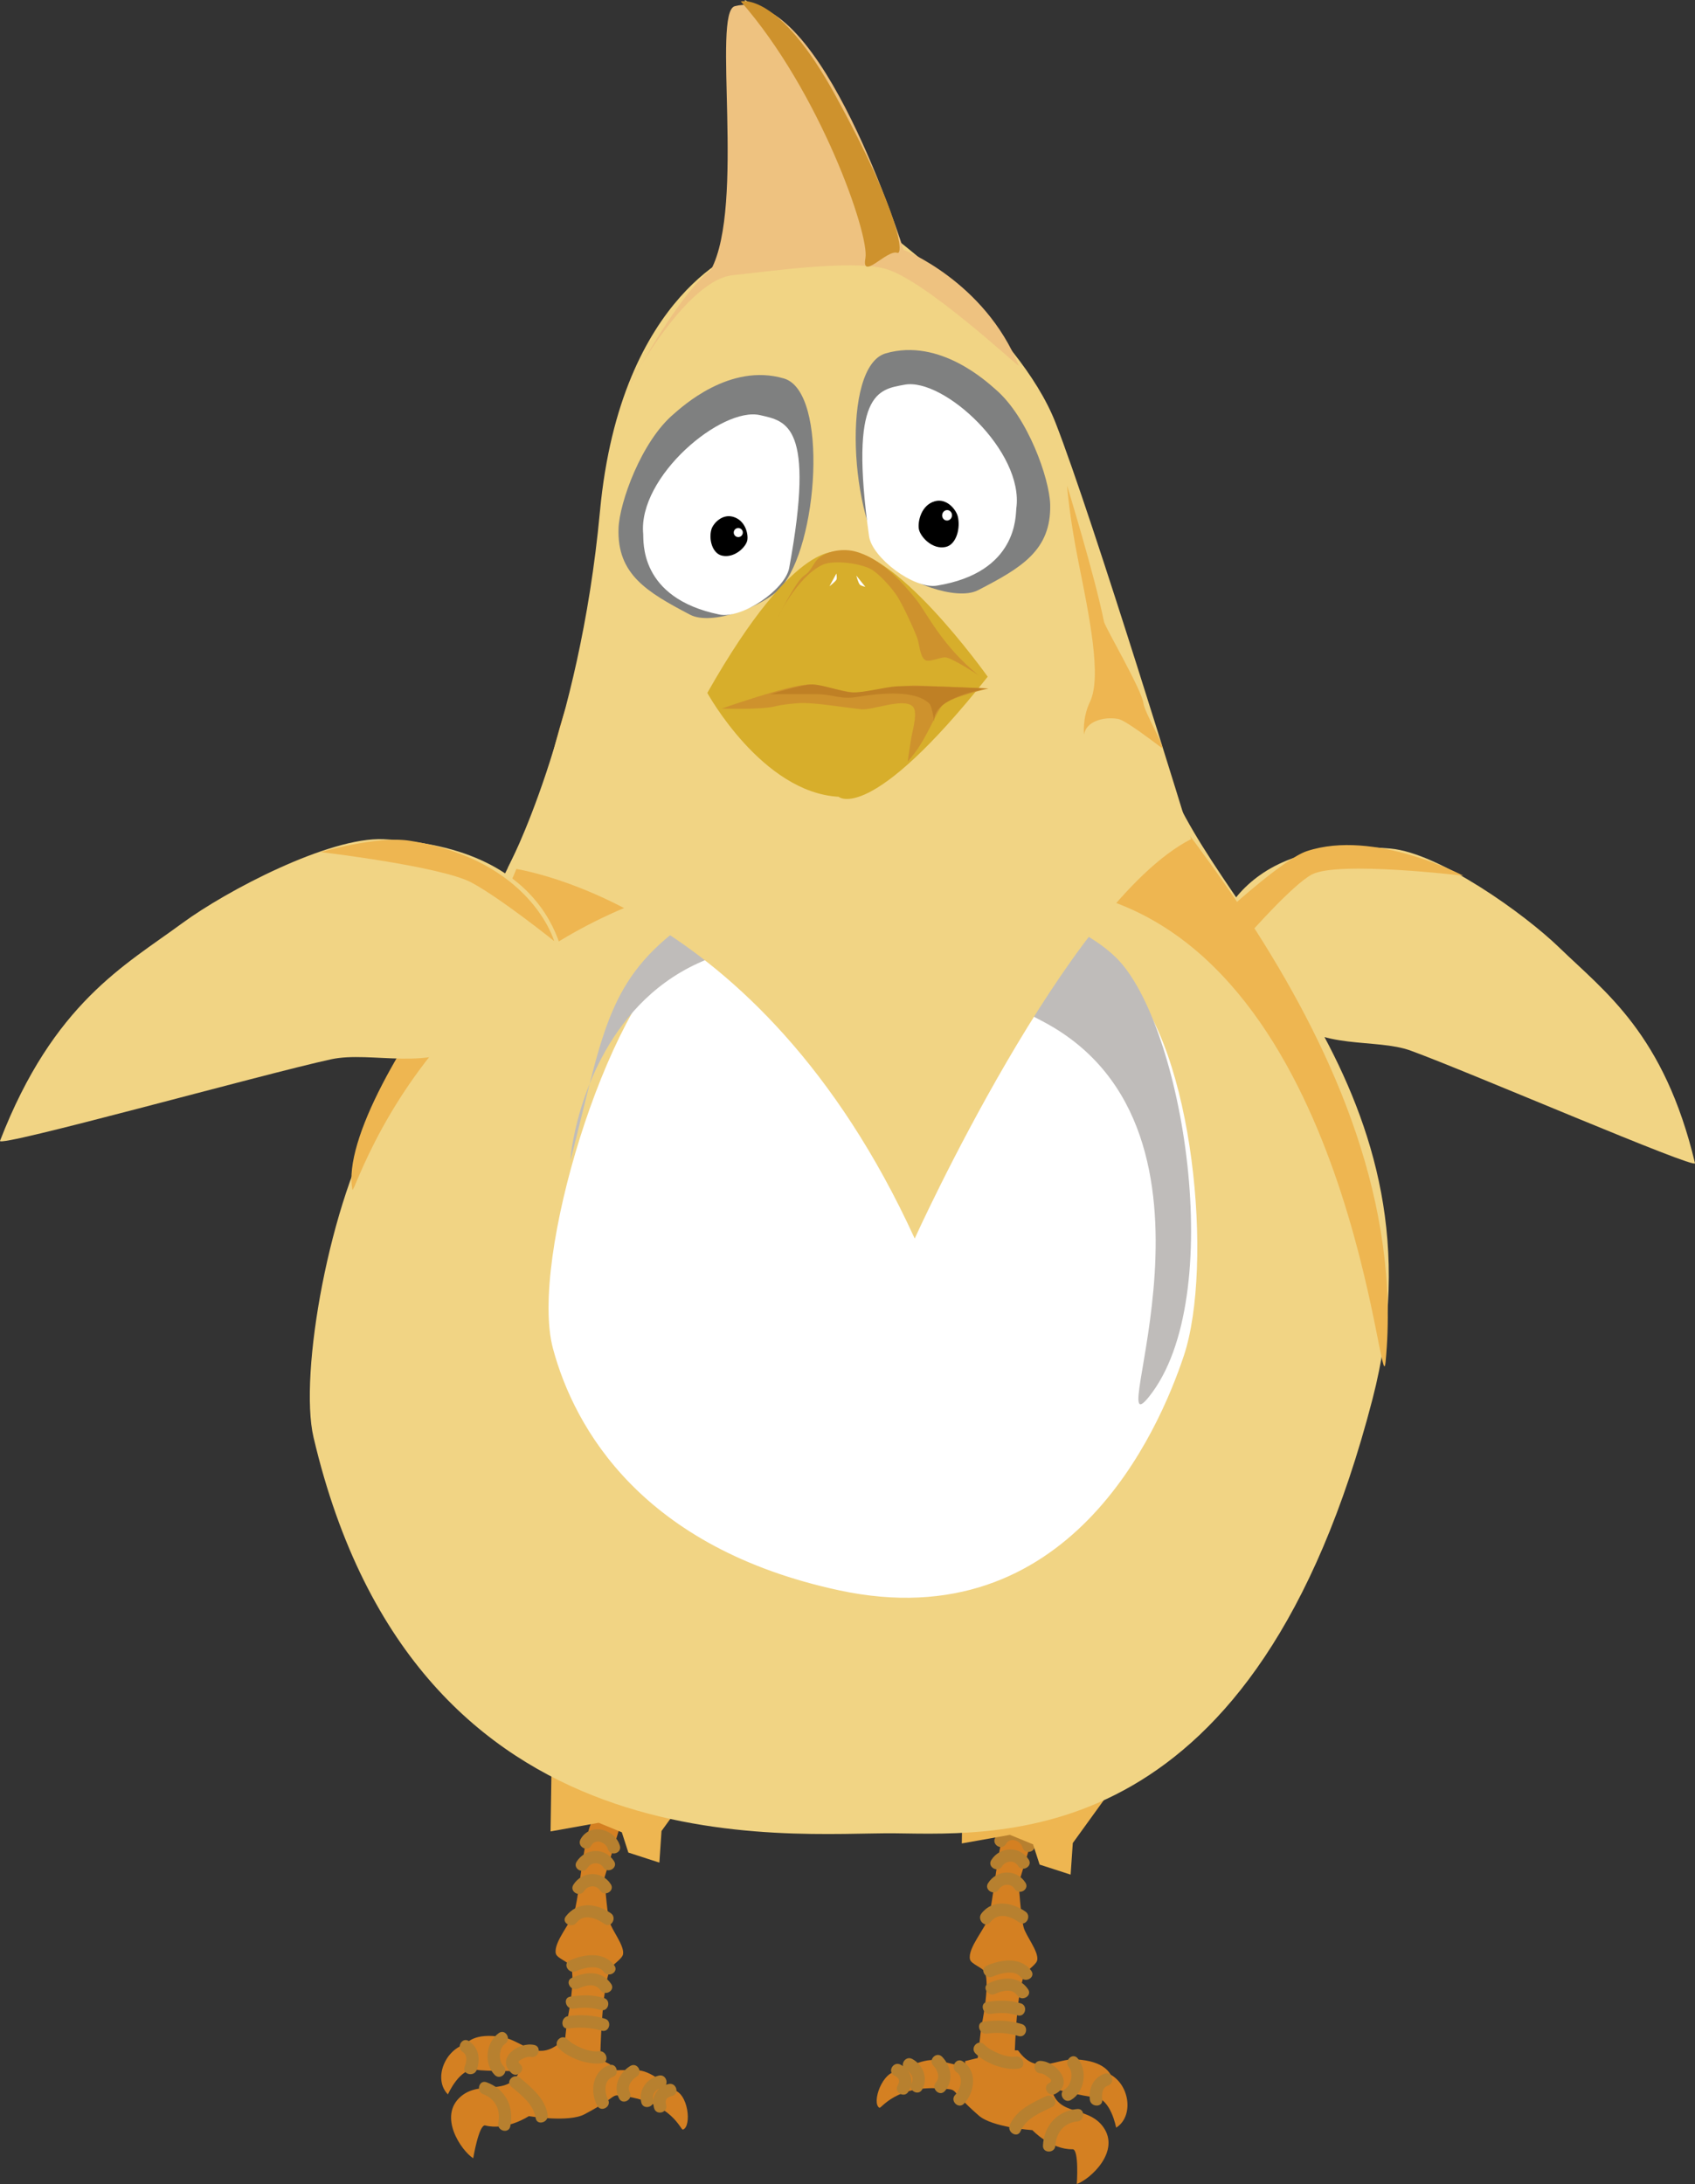 <?xml version="1.0" encoding="utf-8"?>
<!-- Generator: Adobe Illustrator 16.0.0, SVG Export Plug-In . SVG Version: 6.00 Build 0)  -->
<!DOCTYPE svg PUBLIC "-//W3C//DTD SVG 1.1//EN" "http://www.w3.org/Graphics/SVG/1.1/DTD/svg11.dtd">
<svg version="1.1" id="Layer_1" xmlns="http://www.w3.org/2000/svg" xmlns:xlink="http://www.w3.org/1999/xlink" x="0px" y="0px"
	 width="102.314px" height="131.782px" viewBox="0 0 102.314 131.782" enable-background="new 0 0 102.314 131.782"
	 xml:space="preserve">
<rect x="0" y="0" width="102.314" height="131.782" fill="#333333" stroke="none"/>
<path fill="#D48022" d="M63.479,126.006c0.313,1.703,2.172,1.039,3.106,2.322c1.076,1.478-0.766,3.162-1.586,3.453
	c0,0,0.144-2.102-0.254-2.096c-1.332,0.02-2.428-1.154-2.428-1.154s-2.418-0.162-3.234-0.878c-1.856-1.618-1.168-1.54-2.1-1.624
	c-2.914-0.266-3.781,1.221-3.902,1.152c-0.488-0.285,0.183-2.262,1.14-2.197c0.131,0.01,1.366-0.802,2.286-0.67
	c0.234,0.034,1.783,0.418,1.783,0.418l-0.039-0.365c0,0,3.103-0.789,3.213-0.634c1.107,1.554,2.267,0.457,3.484,0.528
	c1.797,0.104,2.031,0.887,2.113,0.934c1.16,0.678,1.362,2.535,0.311,3.186c0,0-0.322-1.762-1.293-1.834
	C65.418,126.497,63.479,126.006,63.479,126.006z"/>
<path fill="#D48022" d="M31.373,124.959c-0.696,1.586-2.352,0.513-3.557,1.541c-1.387,1.191,0.018,3.258,0.748,3.728
	c0,0,0.345-2.076,0.729-1.979c1.291,0.326,2.628-0.563,2.628-0.563s2.391,0.396,3.351-0.108c2.181-1.148,1.492-1.23,2.418-1.1
	c2.896,0.415,3.396,2.061,3.529,2.021c0.545-0.164,0.346-2.244-0.601-2.4c-0.13-0.021-1.146-1.092-2.072-1.178
	c-0.233-0.021-1.832-0.004-1.832-0.004l0.125-0.349c0,0-2.838-1.481-2.982-1.354c-1.436,1.254-2.312-0.078-3.511-0.291
	c-1.771-0.312-2.183,0.396-2.271,0.426c-1.283,0.393-1.91,2.15-1.037,3.025c0,0,0.719-1.64,1.682-1.486
	C29.375,124.989,31.373,124.959,31.373,124.959z"/>
<path fill="#D48022" d="M36.021,109.67c-0.715-0.049-0.963,4.246-1.341,5.65c-0.184,0.674-1.282,1.873-1.13,2.553
	c0.064,0.293,0.788,0.504,0.903,0.779c0.322,0.771-0.227,3.332-0.227,3.332l-0.226,2.044l2.238,0.007c0,0,0.068-4.018,0.594-5.221
	c0.119-0.273,0.732-0.609,0.778-0.904c0.084-0.527-0.688-1.453-0.822-1.969c-0.169-0.646-0.3-2.65-0.3-2.65l0.926-3.047
	L36.021,109.67z"/>
<path fill="#D48022" d="M61.02,110.021c-0.715-0.048-0.963,4.248-1.34,5.647c-0.183,0.674-1.283,1.873-1.13,2.558
	c0.064,0.289,0.787,0.502,0.902,0.778c0.324,0.771-0.225,3.332-0.225,3.332l-0.228,2.043l2.24,0.008c0,0,0.066-4.02,0.592-5.223
	c0.121-0.272,0.732-0.608,0.781-0.903c0.082-0.527-0.689-1.453-0.824-1.97c-0.168-0.646-0.299-2.651-0.299-2.651l0.924-3.048
	L61.02,110.021z"/>
<g>
	<g>
		<path fill="#B7802F" d="M35.688,111.363c0.248-0.45,0.883-0.215,1.006,0.208c0.135,0.465,0.859,0.266,0.724-0.199
			c-0.301-1.029-1.81-1.42-2.377-0.388C34.808,111.409,35.456,111.788,35.688,111.363L35.688,111.363z"/>
	</g>
</g>
<g>
	<g>
		<path fill="#B7802F" d="M35.257,114.104c0.219-0.348,0.73-0.398,0.966-0.033c0.26,0.405,0.909,0.029,0.646-0.379
			c-0.542-0.845-1.737-0.798-2.26,0.033C34.351,114.137,35,114.513,35.257,114.104L35.257,114.104z"/>
	</g>
</g>
<g>
	<g>
		<path fill="#B7802F" d="M34.803,116.01c0.447-0.579,1.204-0.26,1.69,0.08c0.398,0.277,0.772-0.373,0.379-0.647
			c-0.889-0.62-2.007-0.729-2.717,0.188C33.859,116.015,34.512,116.388,34.803,116.01L34.803,116.01z"/>
	</g>
</g>
<g>
	<g>
		<path fill="#B7802F" d="M34.896,119.991c0.423-0.191,1.028-0.363,1.346,0.094c0.273,0.396,0.923,0.021,0.647-0.379
			c-0.58-0.838-1.535-0.742-2.373-0.363C34.077,119.542,34.459,120.188,34.896,119.991L34.896,119.991z"/>
	</g>
</g>
<g>
	<g>
		<path fill="#B7802F" d="M34.304,122.398c0.685-0.092,1.344-0.067,2.009,0.13c0.464,0.139,0.662-0.585,0.199-0.723
			c-0.724-0.217-1.462-0.258-2.208-0.157C33.832,121.711,33.826,122.461,34.304,122.398L34.304,122.398z"/>
	</g>
</g>
<g>
	<g>
		<path fill="#B7802F" d="M33.706,123.571c0.594,0.611,1.785,1.051,2.631,0.922c0.478-0.072,0.273-0.795-0.198-0.723
			c-0.566,0.086-1.516-0.332-1.902-0.73C33.899,122.693,33.369,123.224,33.706,123.571L33.706,123.571z"/>
	</g>
</g>
<g>
	<g>
		<path fill="#B7802F" d="M32.248,123.39c-0.939-0.204-2.357,0.8-1.375,1.698c0.356,0.326,0.889-0.203,0.53-0.53
			c-0.185-0.168-0.1-0.196,0.099-0.312c0.143-0.082,0.379-0.17,0.546-0.135C32.52,124.215,32.72,123.493,32.248,123.39
			L32.248,123.39z"/>
	</g>
</g>
<g>
	<g>
		<path fill="#B7802F" d="M30.116,122.67c-0.784,0.545-0.938,1.848-0.249,2.535c0.342,0.342,0.873-0.188,0.53-0.531
			c-0.327-0.325-0.293-1.086,0.097-1.354C30.889,123.045,30.515,122.396,30.116,122.67L30.116,122.67z"/>
	</g>
</g>
<g>
	<g>
		<path fill="#B7802F" d="M27.921,123.804c0.319,0.206,0.241,0.599,0.126,0.899c-0.172,0.453,0.555,0.646,0.725,0.199
			c0.244-0.645,0.131-1.357-0.472-1.748C27.893,122.893,27.517,123.542,27.921,123.804L27.921,123.804z"/>
	</g>
</g>
<g>
	<g>
		<path fill="#B7802F" d="M29.167,126.364c0.749,0.271,1.066,0.979,0.911,1.738c-0.097,0.473,0.626,0.673,0.724,0.199
			c0.242-1.182-0.284-2.245-1.435-2.66C28.91,125.477,28.715,126.202,29.167,126.364L29.167,126.364z"/>
	</g>
</g>
<g>
	<g>
		<path fill="#B7802F" d="M30.858,125.905c0.617,0.524,1.34,1.045,1.475,1.896c0.075,0.477,0.798,0.273,0.725-0.199
			c-0.156-0.984-0.953-1.618-1.668-2.229C31.023,125.063,30.49,125.59,30.858,125.905L30.858,125.905z"/>
	</g>
</g>
<g>
	<g>
		<path fill="#B7802F" d="M36.774,124.608c-1.013,0.334-1.189,1.605-0.719,2.453c0.233,0.423,0.882,0.045,0.646-0.379
			c-0.22-0.396-0.259-1.178,0.271-1.352C37.43,125.181,37.234,124.456,36.774,124.608L36.774,124.608z"/>
	</g>
</g>
<g>
	<g>
		<path fill="#B7802F" d="M38.049,124.657c-0.672,0.403-1.061,1.233-0.68,1.963c0.224,0.43,0.871,0.051,0.647-0.379
			c-0.187-0.355,0.112-0.758,0.412-0.937C38.842,125.056,38.465,124.407,38.049,124.657L38.049,124.657z"/>
	</g>
</g>
<g>
	<g>
		<path fill="#B7802F" d="M39.767,125.239c-0.73,0.172-1.246,0.885-1.056,1.631c0.12,0.469,0.844,0.271,0.725-0.199
			c-0.093-0.358,0.208-0.633,0.53-0.709C40.437,125.852,40.237,125.129,39.767,125.239L39.767,125.239z"/>
	</g>
</g>
<g>
	<g>
		<path fill="#B7802F" d="M40.365,125.747c-0.707,0.164-1.077,0.756-0.881,1.459c0.129,0.467,0.853,0.269,0.724-0.199
			c-0.088-0.316,0.046-0.465,0.357-0.536C41.035,126.36,40.835,125.638,40.365,125.747L40.365,125.747z"/>
	</g>
</g>
<g>
	<g>
		<path fill="#B7802F" d="M34.625,121.198c0.567-0.082,1.078-0.084,1.63,0.082c0.464,0.141,0.661-0.584,0.199-0.723
			c-0.685-0.206-1.327-0.186-2.028-0.082C33.948,120.545,34.152,121.268,34.625,121.198L34.625,121.198z"/>
	</g>
</g>
<g>
	<g>
		<path fill="#B7802F" d="M35.454,112.713c0.218-0.348,0.729-0.4,0.964-0.034c0.262,0.405,0.91,0.028,0.647-0.38
			c-0.542-0.844-1.736-0.797-2.259,0.035C34.548,112.745,35.198,113.122,35.454,112.713L35.454,112.713z"/>
	</g>
</g>
<g>
	<g>
		<path fill="#B7802F" d="M34.763,118.942c0.428-0.191,1.328-0.441,1.676,0.035c0.282,0.387,0.933,0.014,0.646-0.379
			c-0.633-0.868-1.84-0.689-2.703-0.305C33.944,118.491,34.325,119.138,34.763,118.942L34.763,118.942z"/>
	</g>
</g>
<g>
	<g>
		<path fill="#B7802F" d="M60.719,111.267c0.248-0.451,0.882-0.211,1.005,0.211c0.135,0.464,0.857,0.267,0.723-0.199
			c-0.299-1.03-1.806-1.422-2.375-0.391C59.837,111.312,60.484,111.69,60.719,111.267L60.719,111.267z"/>
	</g>
</g>
<g>
	<g>
		<path fill="#B7802F" d="M60.289,114.01c0.218-0.35,0.728-0.399,0.961-0.032c0.262,0.405,0.91,0.03,0.648-0.379
			c-0.541-0.845-1.736-0.802-2.258,0.032C59.384,114.043,60.033,114.418,60.289,114.01L60.289,114.01z"/>
	</g>
</g>
<g>
	<g>
		<path fill="#B7802F" d="M59.773,115.989c0.482-0.623,1.188-0.387,1.75,0.004c0.397,0.276,0.771-0.373,0.379-0.647
			c-0.82-0.57-1.978-0.769-2.66,0.112C58.95,115.836,59.477,116.37,59.773,115.989L59.773,115.989z"/>
	</g>
</g>
<g>
	<g>
		<path fill="#B7802F" d="M60.484,112.618c0.217-0.349,0.729-0.402,0.963-0.035c0.261,0.405,0.91,0.029,0.648-0.379
			c-0.542-0.844-1.738-0.797-2.261,0.034C59.579,112.649,60.228,113.025,60.484,112.618L60.484,112.618z"/>
	</g>
</g>
<g>
	<g>
		<path fill="#B7802F" d="M60.061,120.312c0.423-0.19,1.028-0.362,1.346,0.095c0.273,0.395,0.924,0.02,0.648-0.38
			c-0.581-0.838-1.535-0.741-2.373-0.362C59.241,119.862,59.623,120.508,60.061,120.312L60.061,120.312z"/>
	</g>
</g>
<g>
	<g>
		<path fill="#B7802F" d="M59.568,122.706c0.646-0.086,1.283-0.045,1.908,0.145c0.464,0.141,0.661-0.583,0.198-0.723
			c-0.761-0.23-1.522-0.25-2.307-0.145C58.892,122.047,59.096,122.771,59.568,122.706L59.568,122.706z"/>
	</g>
</g>
<g>
	<g>
		<path fill="#B7802F" d="M58.871,123.892c0.592,0.612,1.786,1.053,2.631,0.924c0.478-0.071,0.273-0.795-0.198-0.724
			c-0.566,0.087-1.517-0.332-1.9-0.731C59.066,123.012,58.536,123.543,58.871,123.892L58.871,123.892z"/>
	</g>
</g>
<g>
	<g>
		<path fill="#B7802F" d="M59.789,121.517c0.566-0.079,1.078-0.081,1.629,0.086c0.464,0.142,0.661-0.583,0.199-0.724
			c-0.685-0.207-1.326-0.185-2.027-0.086C59.112,120.86,59.316,121.583,59.789,121.517L59.789,121.517z"/>
	</g>
</g>
<g>
	<g>
		<path fill="#B7802F" d="M59.928,119.265c0.426-0.192,1.33-0.443,1.676,0.032c0.28,0.389,0.932,0.015,0.647-0.379
			c-0.629-0.869-1.845-0.688-2.703-0.303C59.108,118.814,59.49,119.461,59.928,119.265L59.928,119.265z"/>
	</g>
</g>
<g>
	<g>
		<path fill="#B7802F" d="M62.807,125.103c0.152,0.006,0.3,0.117,0.422,0.2c0.201,0.138,0.336,0.266,0.094,0.393
			c-0.428,0.227-0.049,0.873,0.379,0.648c1.174-0.619,0.069-1.952-0.895-1.991C62.323,124.333,62.325,125.083,62.807,125.103
			L62.807,125.103z"/>
	</g>
</g>
<g>
	<g>
		<path fill="#B7802F" d="M64.516,124.726c0.31,0.36,0.148,1.104-0.25,1.338c-0.417,0.245-0.039,0.894,0.379,0.647
			c0.84-0.492,1.022-1.791,0.401-2.518C64.731,123.827,64.203,124.36,64.516,124.726L64.516,124.726z"/>
	</g>
</g>
<g>
	<g>
		<path fill="#B7802F" d="M66.68,125.124c-0.68,0.23-0.972,0.877-0.896,1.565c0.051,0.476,0.802,0.479,0.75,0
			c-0.034-0.319-0.016-0.72,0.346-0.843C67.334,125.692,67.139,124.967,66.68,125.124L66.68,125.124z"/>
	</g>
</g>
<g>
	<g>
		<path fill="#B7802F" d="M65.025,127.256c-1.213,0.113-2.006,1-2.07,2.205c-0.025,0.483,0.726,0.481,0.75,0
			c0.041-0.77,0.529-1.381,1.32-1.455C65.503,127.963,65.507,127.213,65.025,127.256L65.025,127.256z"/>
	</g>
</g>
<g>
	<g>
		<path fill="#B7802F" d="M63.131,126.485c-0.845,0.409-1.779,0.819-2.178,1.734c-0.188,0.439,0.456,0.82,0.648,0.379
			c0.343-0.793,1.179-1.112,1.907-1.465C63.945,126.922,63.564,126.276,63.131,126.485L63.131,126.485z"/>
	</g>
</g>
<g>
	<g>
		<path fill="#B7802F" d="M57.736,125.03c0.47,0.307,0.236,1.045-0.08,1.375c-0.334,0.35,0.195,0.881,0.531,0.531
			c0.671-0.702,0.821-1.971-0.072-2.555C57.709,124.118,57.333,124.767,57.736,125.03L57.736,125.03z"/>
	</g>
</g>
<g>
	<g>
		<path fill="#B7802F" d="M56.338,124.635c0.244,0.248,0.433,0.717,0.16,1.012c-0.325,0.355,0.203,0.889,0.531,0.531
			c0.554-0.605,0.386-1.516-0.16-2.073C56.529,123.76,55.999,124.29,56.338,124.635L56.338,124.635z"/>
	</g>
</g>
<g>
	<g>
		<path fill="#B7802F" d="M54.682,124.883c0.292,0.154,0.517,0.492,0.336,0.816c-0.234,0.424,0.413,0.803,0.647,0.379
			c0.374-0.674,0.058-1.49-0.604-1.844C54.634,124.008,54.255,124.657,54.682,124.883L54.682,124.883z"/>
	</g>
</g>
<g>
	<g>
		<path fill="#B7802F" d="M53.975,125.226c0.282,0.146,0.379,0.319,0.211,0.604c-0.244,0.418,0.402,0.797,0.647,0.379
			c0.368-0.629,0.164-1.299-0.479-1.633C53.925,124.355,53.545,125.002,53.975,125.226L53.975,125.226z"/>
	</g>
</g>
<path fill="#F1D484" d="M73.098,57.491c0,0,0.735-7.195,10.838-6.289c2.94,0.264,8.069,3.922,10.19,5.979
	c2.761,2.674,6.328,5.209,8.188,13.004c0.1,0.418-13.621-5.501-17.158-6.789c-2.123-0.773-5.531-0.01-7.467-2.105
	C76.373,59.863,73.098,57.491,73.098,57.491z"/>
<polygon fill="#EEB651" points="33.302,105.967 33.233,110.506 36.138,109.985 37.534,110.558 37.929,111.782 39.801,112.388 
	39.931,110.481 42.57,106.833 "/>
<polygon fill="#EEB651" points="58.125,106.694 58.057,111.231 60.963,110.713 62.357,111.286 62.754,112.508 64.625,113.113 
	64.756,111.208 67.395,107.56 "/>
<path fill="#F1D484" d="M34.486,44.574c-1.967,3.786-7.747,16.257-11.58,22.747c-2.998,5.076-4.879,15.582-3.98,19.408
	c6.228,26.512,28.761,23.811,35.11,23.891c6.75,0.086,21.771,0.988,28.814-26.211c4.78-18.475-9.275-28.9-12.435-37.563
	c-3.817-10.477-15.119-9.469-20.172-9.546C38.286,37.12,36.116,41.435,34.486,44.574z"/>
<path fill="#FFFFFF" stroke="#FFFFFF" stroke-width="0.266" d="M41.11,57.524c-4.371,3.341-9.03,18.505-7.602,23.816
	c1.292,4.804,5.368,11.951,17.168,14.488c13.75,2.957,19.151-9.56,20.651-14.047c1.805-5.402,0.582-18.513-3.469-22.515
	C62.918,54.392,46.625,53.308,41.11,57.524z"/>
<path fill="#BFBCBA" d="M40.906,56.066c-4.324,3.308-4.554,6.55-6.452,13.874c-0.173,0.666,1.666-22.695,28.593-8.255
	c12.269,6.58,3.371,26.254,6.304,22.599c4.803-5.979,2.043-22.531-1.97-26.49C62.492,52.965,46.367,51.894,40.906,56.066z"/>
<path fill="#EEB651" d="M34.199,42.585c-1.129,3.172-2.215,10.451-6.073,15.225c-3.769,4.664-7.421,11.004-6.854,13.969
	c0.14,0.728,7.585-26.832,44.345-17.836c16.076,3.936,17.707,31.511,18.021,28.229c1.84-19.088-15.972-36.029-19.779-42.09
	c-4.604-7.332-13.062-5.779-17.289-5.055C36.566,36.747,35.134,39.96,34.199,42.585z"/>
<path fill="#F1D484" d="M44.963,0v15.007c0,0-7.5,2.477-8.75,15.863s-5.551,21.481-5.551,21.481s15.051,1.608,24.552,22.381
	c0,0,9.183-20.286,16.683-24.101c0,0-5.933-19.375-8.183-25.125s-10.25-11.561-10.25-11.561S50.463,2.993,44.963,0z"/>
<path opacity="0.5" fill="#221E21" enable-background="new    " d="M63.912,53.757"/>
<path fill="#7F8080" d="M60.096,23.497c1.952,1.668,3.252,5.388,3.295,6.939c0.069,2.771-1.736,3.822-4.351,5.174
	c-1.332,0.688-4.455-0.544-5.444-1.643c-2.267-2.517-2.847-11.861-0.132-12.646C56.762,20.364,59.66,23.124,60.096,23.497z"/>
<path fill="#FFFFFF" d="M54.607,23.212c2.342-0.432,7.219,4.018,6.74,7.467c-0.052,0.381,0.125,3.861-4.796,4.658
	c-1.396,0.225-3.911-1.686-4.094-2.988C51.238,23.63,53.018,23.506,54.607,23.212z"/>
<g>
	<path d="M56.424,30.247c0.72-0.204,1.277,0.494,1.386,0.898c0.18,0.689-0.066,1.707-0.722,1.857
		c-0.821,0.186-1.553-0.637-1.625-1.09C55.391,31.461,55.604,30.481,56.424,30.247z"/>
	<path d="M56.488,30.688c0.502-0.079,0.813,0.41,0.879,0.824c0.096,0.613-0.469,0.953-0.678,0.964
		c-0.515,0.026-0.73-0.314-0.797-0.771C55.893,31.706,55.789,30.796,56.488,30.688z"/>
	
		<ellipse transform="matrix(-0.158 0.988 -0.988 -0.158 96.909 -20.514)" fill="#FFFFFF" cx="57.204" cy="31.076" rx="0.316" ry="0.297"/>
</g>
<path fill="#7F8080" d="M40.679,24.97c-1.964,1.652-3.291,5.363-3.343,6.915c-0.093,2.769,1.707,3.835,4.312,5.203
	c1.328,0.698,4.457-0.51,5.457-1.604c2.282-2.497,2.928-11.84,0.221-12.645C44.034,21.862,41.119,24.599,40.679,24.97z"/>
<path fill="#FFFFFF" d="M45.882,25.05c-2.321-0.531-7.384,3.705-7.057,7.17c0.037,0.385-0.289,3.854,4.593,4.859
	c1.386,0.283,3.979-1.514,4.219-2.809C49.23,25.612,47.458,25.411,45.882,25.05z"/>
<g>
	<path d="M44.232,31.178c-0.662-0.176-1.187,0.419-1.289,0.763c-0.174,0.587,0.047,1.459,0.649,1.588
		c0.761,0.162,1.445-0.539,1.516-0.927C45.179,32.218,44.991,31.383,44.232,31.178z"/>
	<path d="M44.155,31.527c-0.466-0.069-0.757,0.347-0.821,0.702c-0.095,0.521,0.423,0.813,0.617,0.822
		c0.475,0.025,0.678-0.265,0.746-0.654C44.697,32.397,44.801,31.622,44.155,31.527z"/>
	<circle fill="#FFFFFF" cx="44.564" cy="32.134" r="0.274"/>
</g>
<path fill="#D7AE2B" enable-background="new    " d="M59.62,40.832c0,0-5.875-8.279-8.875-7.5c0,0-2.567-1.199-8.05,8.478
	c0,0,3.3,6.009,7.925,6.266C50.619,48.075,52.495,49.803,59.62,40.832z"/>
<path fill="#EEC280" d="M61.496,22.067c0.072,0.177-5.725-5.268-8.121-5.867c-2.096-0.525-6.999,0.183-9.148,0.406
	c-3.165,0.33-7.055,8.189-6.013,6.291c3.103-5.65,4.703-6.619,4.703-6.619c2.079-3.908,0.054-15.543,1.439-15.905
	C49.525-0.976,54.54,15.071,54.54,15.071S59.426,16.974,61.496,22.067z"/>
<path fill="#CE922D" d="M50.435,5.772c-3.467-6.339-5.717-5.684-5.717-5.684c4.76,5.426,7.781,14.076,7.52,15.491
	c-0.258,1.403,1.307-0.546,1.926-0.323C54.525,15.387,54.455,13.116,50.435,5.772z"/>
<path fill="#EEB651" d="M64.412,29.304c0,0,0.125,1.813,0.685,4.6c0.645,3.217,1.418,6.928,0.704,8.423
	c-0.495,1.042-0.362,1.999-0.362,1.999c0.098-0.764,1.119-1.102,2.045-0.949c0.436,0.072,1.969,1.252,2.602,1.719
	c0.414,0.303-1.01-2.131-1.061-2.641c-0.076-0.785-2.314-4.598-2.383-4.934C66.072,34.702,64.412,29.304,64.412,29.304z"/>
<path fill="#F1D484" d="M34.183,59.215c0,0,0.268-8.058-11.027-8.578c-3.288-0.151-9.502,3.116-12.155,5.067
	c-3.447,2.537-7.773,4.803-10.999,13.132c-0.174,0.447,15.871-4.024,19.973-4.917c2.463-0.536,6.11,0.823,8.564-1.2
	C30.207,61.341,34.183,59.215,34.183,59.215z"/>
<path fill="#CE922D" d="M48.49,42.419c0.875,0.004,2.605,0.28,3.475,0.377c0.699,0.079,2.548-0.708,3.123-0.176
	c0.316,0.293,0.039,1.305-0.047,1.727c-0.082,0.4-0.252,1.609-0.252,1.609c1.109-1.232,1.482-2.549,2.076-3.38
	c0.33-0.462,2.807-1.036,2.807-1.036s-3.36-0.139-4.321-0.176c-0.992-0.037-2.855,0.472-3.847,0.41
	c-0.688-0.04-2.073-0.509-2.762-0.469c-1.28,0.073-5.176,1.451-5.176,1.451s2.387,0.079,3.213-0.135
	C47.21,42.509,48.058,42.419,48.49,42.419z"/>
<path fill="#CE922D" d="M46.955,37.237c-0.086,0.166,1.158-2.464,2.713-3.164c0.679-0.303,2.313-0.082,2.95,0.296
	c0.48,0.283,1.244,1.14,1.541,1.61c0.369,0.586,0.947,1.844,1.197,2.486c0.133,0.332,0.172,1.162,0.477,1.354
	c0.263,0.166,0.924-0.174,1.234-0.152c0.416,0.025,2,1.077,2,1.077c-2.232-1.802-3.146-3.797-3.744-4.542
	c-0.801-1-2.139-2.549-3.76-2.942c-0.832-0.201-2.001,0.042-2.407,0.731C48.349,35.364,48.796,33.731,46.955,37.237z"/>
<path fill="#BF8025" d="M46.511,41.886c0,0,1.852-0.575,2.488-0.586c0.618-0.012,1.806,0.449,2.419,0.482
	c0.685,0.034,2.028-0.334,2.713-0.369c1.361-0.076,5.457,0.133,5.457,0.133s-3.284,0.508-3.194,1.953
	c0.018,0.271-0.104-0.873-0.308-1.059c-0.479-0.443-1.543-0.854-4.35-0.389c-1.045,0.172-1.387-0.156-2.447-0.166
	C48.597,41.877,46.511,41.886,46.511,41.886z"/>
<path fill="#FFFFFF" d="M50.488,34.606c0,0,0.041,0.271,0.008,0.354c-0.057,0.135-0.426,0.41-0.426,0.41s0.156-0.287,0.215-0.393
	C50.333,34.894,50.488,34.606,50.488,34.606z"/>
<path fill="#FFFFFF" d="M52.236,35.41c0,0-0.269-0.065-0.328-0.128c-0.104-0.105-0.217-0.551-0.217-0.551s0.205,0.254,0.279,0.352
	C52.031,35.16,52.236,35.41,52.236,35.41z"/>
<path fill="#EEB651" d="M19.357,51.413c0,0,7.276,0.861,9.105,1.84c1.779,0.955,4.987,3.528,4.987,3.528s-1.379-4.903-8.721-6.052
	C22.769,50.42,19.357,51.413,19.357,51.413z"/>
<path fill="#EEB651" d="M75.361,56.414l-1.025-1.7c0,0,3.229-2.923,4.547-3.357c4.084-1.354,9.445,1.484,9.445,1.484
	s-7.535-0.91-9.135-0.078C78.045,53.36,75.361,56.414,75.361,56.414z"/>
</svg>
